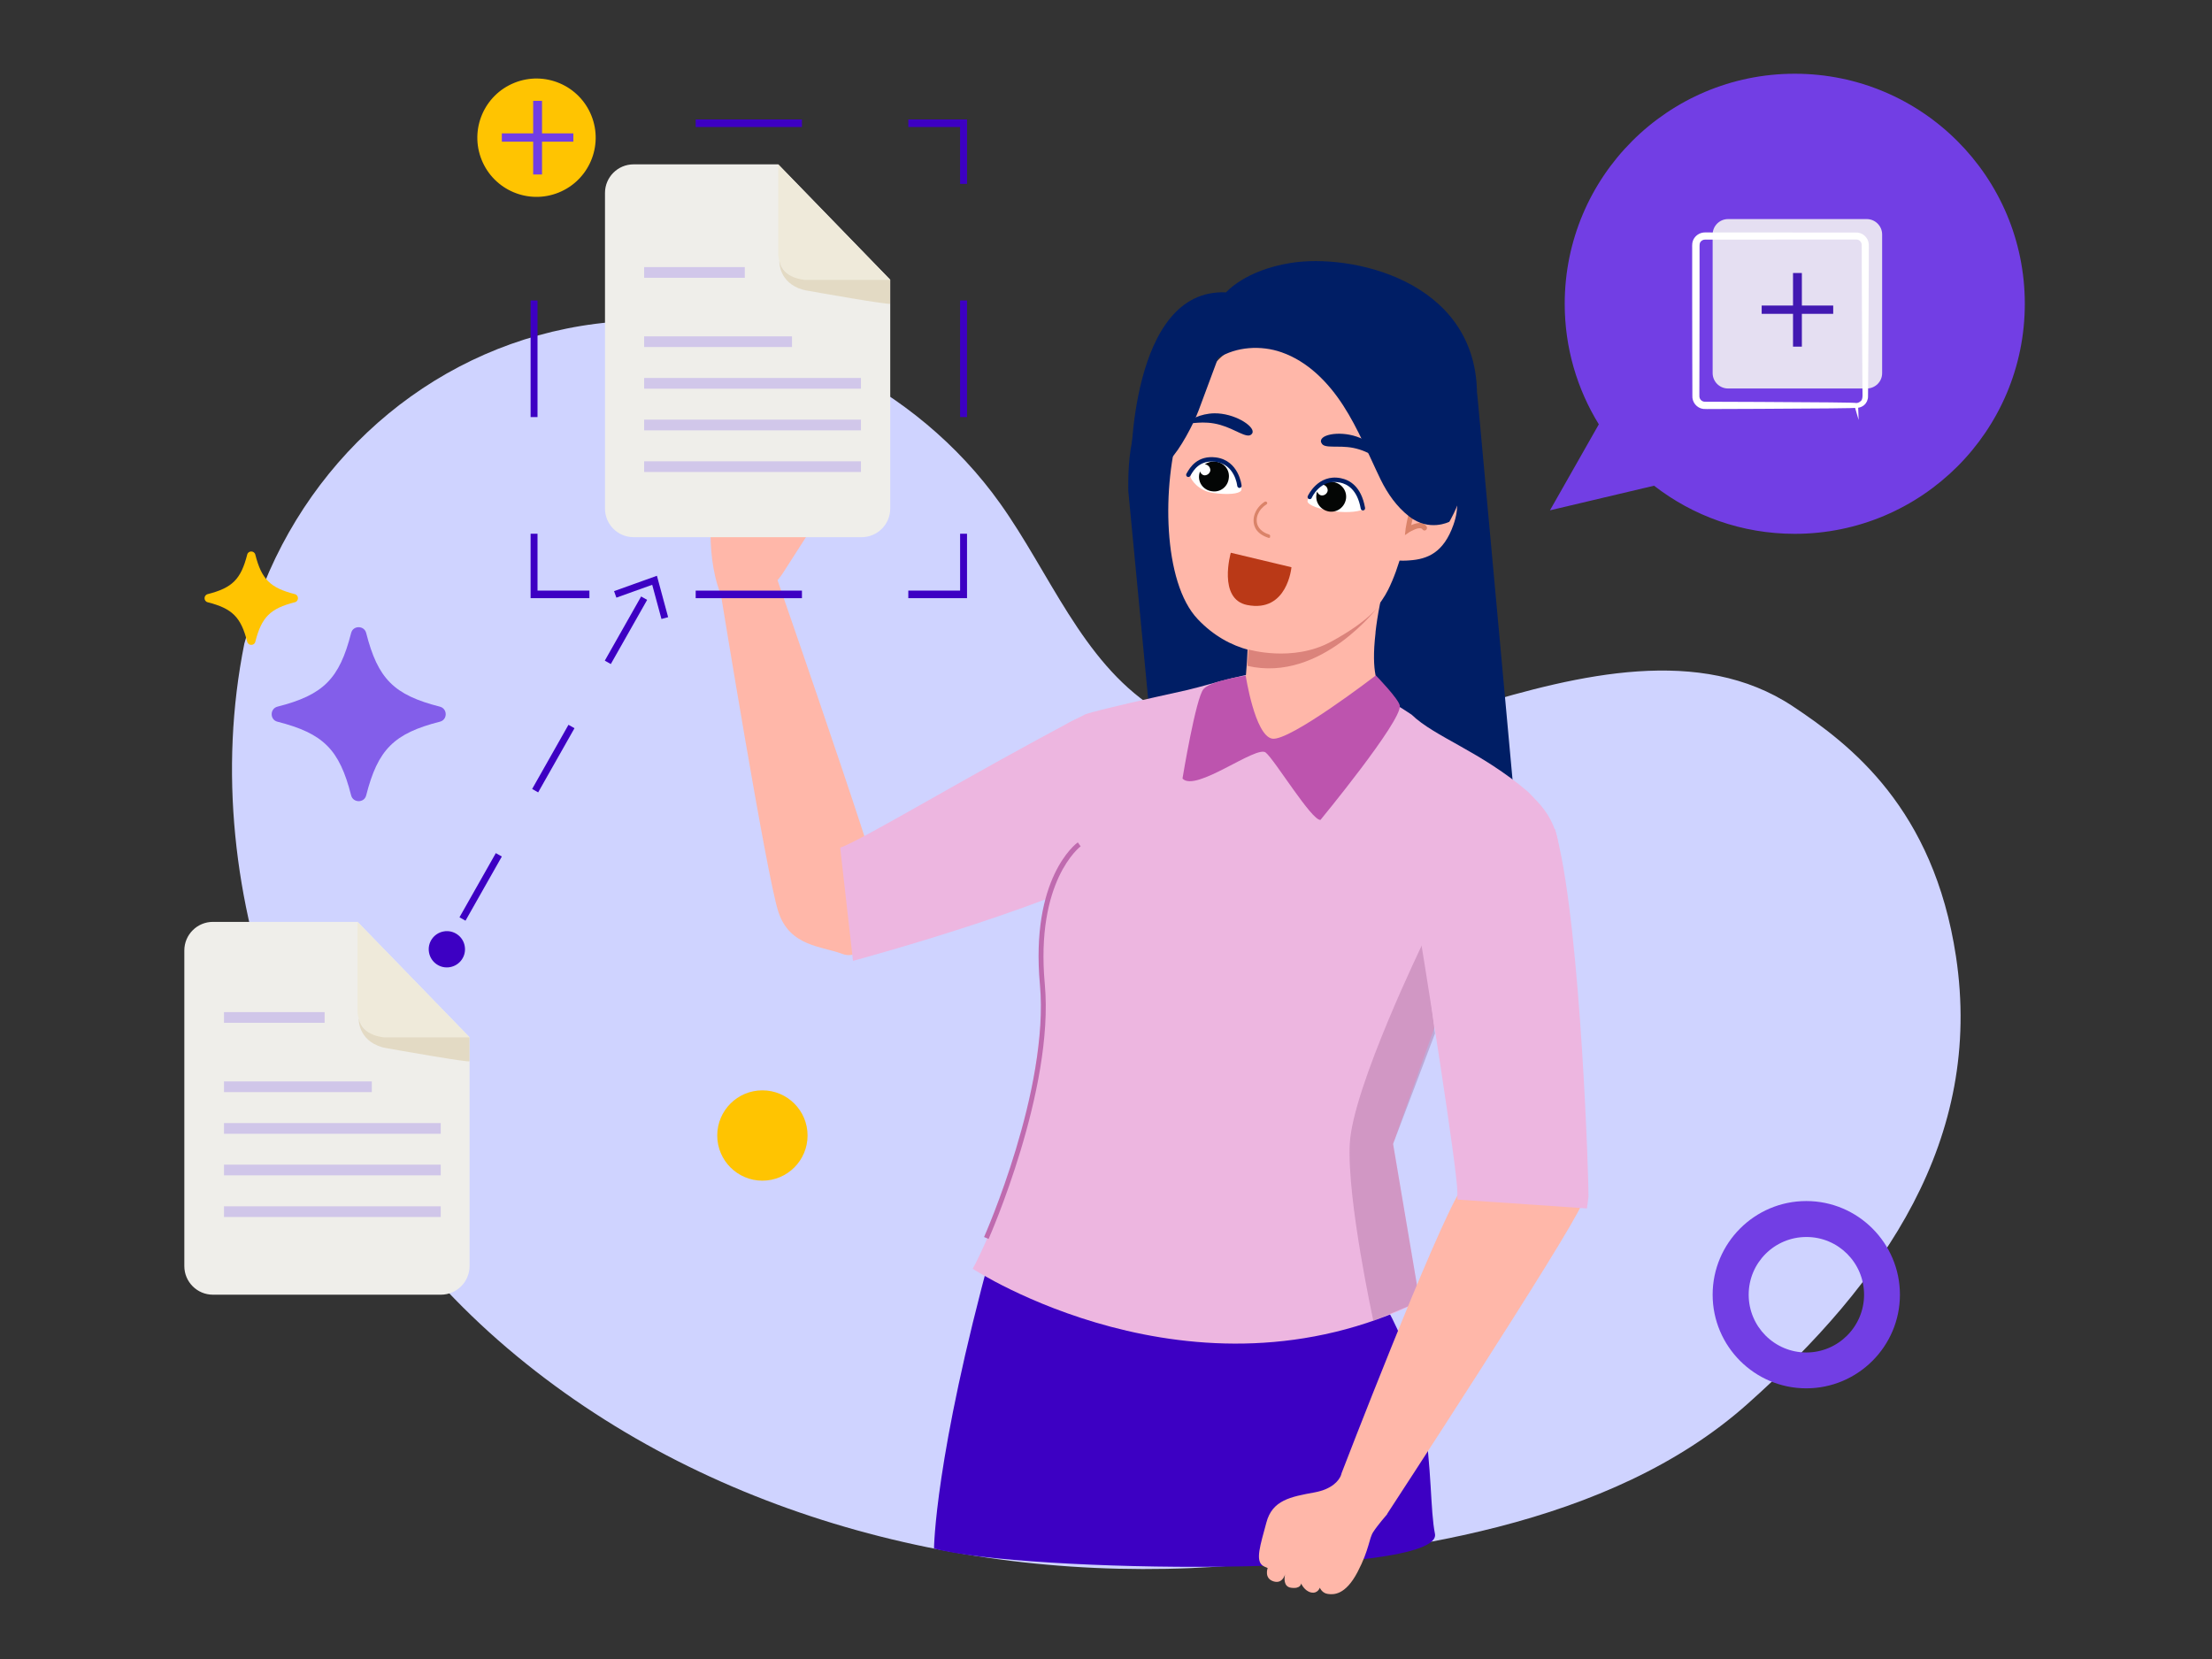 <svg width="240" height="180" viewBox="0 0 240 180" fill="none" xmlns="http://www.w3.org/2000/svg">
<rect x="0" y="0" width="240" height="180" fill="#333333" stroke="none"/>
<g clip-path="url(#clip0_2609_40438)">
<path d="M26.51 69.832L27.07 67.892C31.82 51.572 44.96 38.982 61.47 35.652C63.59 35.222 65.75 34.952 67.91 34.842C83.52 34.042 99.36 41.762 108.52 54.632C113.91 62.202 117.38 71.652 125.11 76.732C135.17 83.342 148.38 80.102 159.82 76.642C171.27 73.192 184.49 69.972 194.52 76.632C200.8 80.802 209.79 87.712 212.22 103.762C215.22 123.612 204.41 139.152 189.56 152.362C174.71 165.572 151.6 168.752 131.8 170.002C104.07 171.752 75.14 163.892 54.07 145.432C33.01 126.962 20.99 97.332 26.51 69.832Z" fill="#CFD3FF"/>
<path d="M50.419 102.641C50.619 103.711 49.909 104.731 48.839 104.931C47.769 105.131 46.749 104.421 46.549 103.351C46.349 102.281 47.059 101.261 48.129 101.061C49.199 100.861 50.229 101.571 50.419 102.641Z" fill="#3D00C3"/>
<path d="M69.889 64.902L47.619 104.232" stroke="#3D00C3" stroke-width="0.75" stroke-miterlimit="10" stroke-dasharray="8 8"/>
<path d="M47.84 140.473H23.1C21.39 140.473 20 139.083 20 137.373V103.123C20 101.413 21.39 100.023 23.1 100.023H38.8L50.95 112.543V137.373C50.94 139.083 49.55 140.473 47.84 140.473Z" fill="#EFEEEA"/>
<path opacity="0.34" d="M35.221 109.812H24.301V110.973H35.221V109.812Z" fill="#987AEA"/>
<path opacity="0.34" d="M40.341 117.332H24.301V118.492H40.341V117.332Z" fill="#987AEA"/>
<path opacity="0.34" d="M47.821 121.852H24.301V123.012H47.821V121.852Z" fill="#987AEA"/>
<path opacity="0.34" d="M47.821 126.363H24.301V127.523H47.821V126.363Z" fill="#987AEA"/>
<path opacity="0.34" d="M47.821 130.883H24.301V132.043H47.821V130.883Z" fill="#987AEA"/>
<path d="M38.789 100.023V109.663C38.789 111.253 40.079 112.543 41.669 112.543H50.939L38.789 100.023Z" fill="#EFEADA"/>
<path opacity="0.2" d="M38.921 110.512C38.921 110.512 38.801 112.852 41.461 113.622C41.561 113.652 41.661 113.672 41.761 113.692C42.971 113.912 50.941 115.322 50.941 115.142C50.941 114.942 50.941 112.552 50.941 112.552H41.671C41.671 112.542 39.361 112.462 38.921 110.512Z" fill="#B58F31"/>
<path d="M168.17 55.37L173.47 46.04C171.13 42.24 169.77 37.76 169.77 32.97C169.77 19.18 180.94 8 194.73 8C208.52 8 219.69 19.18 219.69 32.96C219.69 46.75 208.51 57.92 194.73 57.92C188.97 57.92 183.68 55.97 179.45 52.69L179.46 52.7L168.17 55.37Z" fill="#723EE4"/>
<path d="M202.54 42.15H187.49C186.57 42.15 185.82 41.4 185.82 40.48V25.439C185.82 24.52 186.57 23.77 187.49 23.77H202.54C203.46 23.77 204.21 24.52 204.21 25.439V40.489C204.21 41.41 203.46 42.15 202.54 42.15Z" fill="#E5DFF2"/>
<path d="M201.41 43.989C201.4 43.959 201.7 44.019 202.05 43.709C202.47 43.389 202.3 42.619 202.32 41.729C202.31 39.889 202.29 37.269 202.27 34.029C202.26 32.399 202.26 30.619 202.25 28.709C202.25 28.229 202.25 27.749 202.25 27.249C202.25 27.009 202.25 26.759 202.24 26.509C202.22 26.289 202.12 26.089 201.95 25.939C201.78 25.789 201.57 25.719 201.33 25.739C201.07 25.739 200.81 25.739 200.55 25.739C200.03 25.739 199.5 25.739 198.96 25.739C194.66 25.739 189.94 25.749 184.98 25.749C184.72 25.749 184.46 25.879 184.31 26.089C184.14 26.309 184.15 26.559 184.15 26.879C184.15 27.489 184.15 28.099 184.15 28.699C184.15 29.909 184.15 31.099 184.15 32.269C184.15 34.609 184.14 36.859 184.14 39.009C184.14 40.079 184.14 41.129 184.13 42.149C184.13 42.399 184.13 42.659 184.13 42.909C184.12 43.149 184.18 43.349 184.32 43.519C184.45 43.689 184.65 43.799 184.86 43.829C185.07 43.849 185.33 43.839 185.56 43.839C187.47 43.849 189.25 43.849 190.88 43.859C194.11 43.879 196.74 43.899 198.58 43.909C199.47 43.919 200.17 43.929 200.67 43.939C200.9 43.949 201.07 43.949 201.21 43.959C201.34 43.969 201.41 43.979 201.41 43.989ZM201.41 43.989C201.41 43.999 201.35 43.999 201.22 44.009C201.08 44.009 200.9 44.019 200.68 44.029C200.18 44.039 199.48 44.049 198.59 44.059C196.75 44.069 194.13 44.089 190.89 44.109C189.26 44.119 187.48 44.119 185.57 44.129C185.32 44.129 185.11 44.139 184.83 44.119C184.56 44.089 184.3 43.939 184.12 43.719C183.94 43.509 183.85 43.199 183.87 42.939C183.87 42.689 183.87 42.439 183.87 42.179C183.87 41.159 183.87 40.109 183.86 39.039C183.86 36.889 183.85 34.629 183.85 32.299C183.85 31.129 183.85 29.939 183.85 28.729C183.85 28.129 183.85 27.519 183.85 26.909C183.85 26.749 183.84 26.609 183.86 26.429C183.89 26.249 183.95 26.079 184.06 25.939C184.27 25.649 184.62 25.469 184.98 25.469C189.94 25.469 194.66 25.479 198.96 25.479C199.5 25.479 200.03 25.479 200.55 25.479C200.81 25.479 201.07 25.479 201.33 25.479C201.6 25.459 201.92 25.559 202.13 25.749C202.35 25.939 202.49 26.209 202.51 26.499C202.52 26.769 202.51 27.009 202.51 27.259C202.51 27.749 202.51 28.239 202.51 28.719C202.5 30.629 202.5 32.409 202.49 34.039C202.47 37.269 202.45 39.899 202.44 41.739C202.43 42.189 202.43 42.589 202.43 42.949C202.45 43.309 202.28 43.609 202.09 43.769C201.7 44.069 201.39 43.979 201.41 43.989Z" stroke="white" stroke-width="0.5" stroke-miterlimit="10"/>
<path d="M195.501 29.621V33.151H198.901V34.051H195.501V37.611H194.541V34.051H191.141V33.151H194.541V29.621H195.501Z" fill="#4219B2"/>
<path d="M58.809 11.41V14.94H62.209V15.84H58.809V19.4H57.849V15.84H54.449V14.94H57.849V11.41H58.809Z" fill="white"/>
<path d="M66.75 64.491L71.02 62.961L72.13 67.061" stroke="#3D00C3" stroke-width="0.75" stroke-miterlimit="10"/>
<path d="M107.58 135.701C101.41 158.201 101.34 168.011 101.34 168.011C110.91 170.641 156.66 171.181 155.69 166.411C154.67 161.361 156.39 147.791 146.73 136.581C134.51 122.411 107.58 135.701 107.58 135.701Z" fill="#3D00C3"/>
<path d="M84.449 98.923C85.679 102.713 89.159 102.643 91.379 103.493C93.869 104.473 96.079 99.973 95.709 97.173C95.339 94.373 82.249 56.863 82.249 56.863C79.739 56.123 78.209 64.463 78.209 64.463C78.209 64.463 83.189 95.143 84.449 98.923Z" fill="#FFB7A9"/>
<path d="M164.589 89.842L160.339 43.382C159.749 37.202 154.169 38.932 147.439 39.572L133.589 40.882C126.859 41.522 122.239 42.032 122.419 53.262L126.259 93.462C126.849 99.632 165.179 96.012 164.589 89.842Z" fill="#001E65"/>
<path d="M113.63 90.963C114.25 91.703 115 92.313 115.85 92.803C117.76 93.893 119.98 94.163 122.1 93.583C124.22 92.993 125.98 91.623 127.07 89.703C128.77 86.713 128.41 82.933 126.19 80.303C125.57 79.563 124.82 78.953 123.97 78.473C120.03 76.233 114.99 77.623 112.75 81.573C111.05 84.563 111.41 88.333 113.63 90.963Z" fill="#EDB6E0"/>
<path d="M92.55 104.252C93.6 103.962 115.93 97.932 124.99 92.252L125.76 91.772L117.79 77.492L116.63 78.072C105.82 83.732 93.55 91.152 91.16 91.972L92.55 104.252Z" fill="#EDB6E0"/>
<path d="M157.769 100.372C158.659 100.742 159.609 100.952 160.579 101.002C162.779 101.102 164.879 100.342 166.499 98.852C168.119 97.372 169.069 95.342 169.169 93.142C169.329 89.702 167.299 86.502 164.129 85.162C163.239 84.792 162.289 84.582 161.319 84.532C156.789 84.332 152.929 87.852 152.719 92.392C152.569 95.842 154.599 99.042 157.769 100.372Z" fill="#EDB6E0"/>
<path d="M114.319 91.511C114.249 91.451 114.179 91.391 114.119 91.331C112.549 89.791 111.679 87.731 111.659 85.531C111.649 84.561 117.799 77.491 117.799 77.491C117.799 77.491 118.369 77.171 128.839 74.861C135.059 73.381 141.829 69.911 153.149 77.531C155.699 79.991 160.629 81.501 165.789 85.911C167.259 87.361 168.159 88.621 168.749 90.361C169.449 92.451 169.299 94.681 168.319 96.651C167.339 98.621 165.659 100.091 163.569 100.791C162.649 101.101 161.689 101.251 160.729 101.221C160.319 101.211 159.919 101.161 159.519 101.091C157.019 107.371 151.149 124.111 151.149 124.111L154.039 141.201C129.369 153.271 105.539 137.661 105.539 137.661C105.539 137.661 114.089 122.411 113.109 101.201C112.979 98.361 114.349 94.601 114.319 91.511Z" fill="#EDB6E0"/>
<path d="M151.389 75.995C150.979 75.785 150.509 75.465 150.079 75.005C149.979 74.895 149.879 74.815 149.819 74.695C149.529 74.285 148.739 73.075 149.239 68.715C149.249 68.645 149.249 68.605 149.249 68.535C149.339 67.725 149.489 66.725 149.709 65.605C149.829 64.965 150.019 64.305 150.209 63.605L135.019 62.465C135.179 63.625 135.249 64.665 135.319 65.635C135.329 66.035 135.399 66.965 135.379 68.175C135.389 68.535 135.389 69.065 135.379 69.675C135.359 70.885 135.279 72.495 135.059 74.445C135.039 74.655 134.989 74.865 134.979 75.045C134.909 75.465 134.889 75.825 134.829 76.145C134.769 76.495 134.499 76.805 134.139 76.885L133.029 77.125C132.779 77.175 132.619 77.415 132.669 77.665C132.809 78.645 144.599 83.275 147.149 80.785C148.259 79.685 149.749 78.155 151.409 76.275C151.539 76.255 151.519 76.075 151.389 75.995Z" fill="#FFB7A9"/>
<path d="M157.689 56.962C156.629 59.952 154.899 60.672 152.919 60.802C152.459 60.842 152.009 60.842 151.519 60.802C151.419 60.792 151.309 60.782 151.209 60.782L152.619 52.132C152.619 52.132 152.659 52.062 152.739 52.002C152.999 51.772 153.569 51.252 154.279 51.022C154.599 50.942 154.919 50.892 155.269 50.952C156.679 51.202 159.059 53.142 157.689 56.962Z" fill="#FFB7A9"/>
<path d="M133.659 37.824C133.659 37.824 129.969 39.994 128.019 46.284C126.069 52.574 126.129 63.194 129.969 67.194C136.649 74.234 147.459 70.224 150.609 63.994C153.009 59.184 154.139 50.604 152.699 43.774C151.729 39.244 144.039 31.064 133.659 37.824Z" fill="#FFB7A9"/>
<path fill-rule="evenodd" clip-rule="evenodd" d="M155.03 53.372C155.21 53.342 155.42 53.362 155.67 53.472C155.81 53.532 155.97 53.472 156.03 53.332C156.09 53.192 156.03 53.022 155.89 52.962C155.56 52.812 155.24 52.762 154.93 52.822C154.63 52.872 154.37 53.022 154.14 53.232C153.7 53.622 153.38 54.242 153.14 54.862C152.9 55.482 152.74 56.132 152.64 56.632C152.59 56.882 152.55 57.092 152.53 57.232C152.52 57.302 152.51 57.362 152.5 57.402V57.452V57.462C152.5 57.462 152.5 57.462 152.77 57.502L152.5 57.462L152.43 58.062L152.92 57.732L152.93 57.722C152.94 57.712 152.95 57.712 152.97 57.702C153.01 57.682 153.06 57.652 153.12 57.622C153.25 57.552 153.42 57.472 153.59 57.402C153.77 57.332 153.95 57.302 154.08 57.312C154.21 57.322 154.28 57.362 154.33 57.432C154.41 57.562 154.58 57.602 154.71 57.512C154.83 57.422 154.87 57.252 154.78 57.122C154.61 56.862 154.35 56.762 154.1 56.742C153.86 56.732 153.61 56.792 153.4 56.862C153.3 56.892 153.2 56.942 153.12 56.972C153.13 56.892 153.15 56.812 153.17 56.722C153.27 56.242 153.42 55.632 153.64 55.052C153.86 54.462 154.15 53.942 154.49 53.642C154.68 53.492 154.85 53.402 155.03 53.372Z" fill="#DA8369"/>
<path d="M135.909 46.894C136.029 46.174 133.899 44.824 131.769 44.844C130.229 44.864 128.919 45.604 128.979 45.854C129.029 46.104 130.469 45.544 132.409 46.104C134.049 46.574 135.229 47.574 135.749 47.154C135.789 47.094 135.899 47.034 135.909 46.894Z" fill="#001E65"/>
<path d="M143.33 47.764C143.52 46.994 146.04 46.704 147.91 47.674C149.28 48.384 150.16 49.724 149.97 49.934C149.82 50.144 148.79 48.984 146.81 48.594C145.14 48.274 143.65 48.724 143.38 48.064C143.35 48.034 143.29 47.914 143.33 47.764Z" fill="#001E65"/>
<path d="M137.65 58.363C137.4 58.273 136.53 58.003 136.18 57.243C135.74 56.303 136.19 55.103 137.21 54.443C137.29 54.383 137.43 54.423 137.46 54.493C137.53 54.563 137.48 54.703 137.4 54.733C136.5 55.303 136.13 56.293 136.48 57.053C136.77 57.673 137.49 57.933 137.67 57.983C137.78 58.023 137.85 58.103 137.8 58.203C137.83 58.333 137.76 58.363 137.65 58.363Z" fill="#DA8369"/>
<path d="M145.27 52.075C143.33 51.825 141.75 54.005 141.87 54.435C141.99 54.825 143.11 55.255 144.76 55.475C146.41 55.695 147.7 55.445 147.86 55.245C148.02 55.055 147.28 52.365 145.27 52.075Z" fill="white"/>
<path d="M142.92 53.332C142.88 53.432 142.83 53.572 142.83 53.672C142.7 54.562 143.33 55.362 144.21 55.502C145.1 55.632 145.9 55.002 146.04 54.122C146.17 53.232 145.54 52.432 144.65 52.292C144.21 52.222 143.78 52.362 143.45 52.582C143.49 52.582 143.52 52.592 143.55 52.592C143.86 52.652 144.08 52.942 144.05 53.252C143.99 53.562 143.7 53.782 143.39 53.752C143.16 53.732 142.97 53.542 142.92 53.332Z" fill="#040605"/>
<path d="M132.09 49.872C134 50.132 134.91 52.812 134.66 53.232C134.42 53.582 133.24 53.712 131.61 53.482C129.99 53.252 129.22 52.012 129.17 51.752C129.09 51.522 130.12 49.612 132.09 49.872Z" fill="white"/>
<path d="M130.209 51.152C130.169 51.252 130.119 51.392 130.109 51.492C129.969 52.392 130.609 53.202 131.509 53.302C132.409 53.442 133.219 52.802 133.319 51.902C133.459 51.002 132.819 50.192 131.919 50.092C131.469 50.022 131.039 50.162 130.709 50.382C130.749 50.382 130.779 50.392 130.809 50.392C131.119 50.452 131.339 50.742 131.319 51.062C131.259 51.372 130.969 51.592 130.659 51.572C130.459 51.552 130.259 51.362 130.209 51.152Z" fill="#040605"/>
<path d="M134.47 52.942C134.48 52.942 134.49 52.942 134.5 52.942C134.63 52.932 134.73 52.812 134.71 52.682C134.71 52.652 134.42 49.972 131.95 49.632C129.91 49.362 129.09 50.762 128.79 51.292C128.77 51.332 128.75 51.362 128.73 51.392C128.66 51.502 128.7 51.652 128.81 51.722C128.92 51.792 129.07 51.752 129.14 51.642C129.16 51.612 129.18 51.572 129.2 51.532C129.49 51.042 130.16 49.882 131.89 50.102C133.98 50.392 134.23 52.632 134.24 52.722C134.26 52.842 134.36 52.932 134.47 52.942Z" fill="#001E65"/>
<path d="M147.87 55.382C147.89 55.382 147.9 55.382 147.92 55.382C148.05 55.362 148.13 55.232 148.11 55.102L148.1 55.052C147.68 52.772 146.44 52.072 145.47 51.882C142.99 51.392 141.9 53.802 141.89 53.832C141.84 53.952 141.89 54.092 142.01 54.142C142.13 54.192 142.27 54.142 142.32 54.022C142.36 53.932 143.26 51.932 145.37 52.352C146.2 52.512 147.26 53.132 147.63 55.142L147.64 55.192C147.67 55.302 147.76 55.382 147.87 55.382Z" fill="#001E65"/>
<path d="M135.45 70.465C135.45 70.465 140.23 71.885 144.38 69.644C148.54 67.404 149.68 65.644 149.68 65.644C149.68 65.644 143.41 74.124 135.34 72.245L135.45 70.465Z" fill="#DB837B"/>
<path d="M157.249 56.613C157.249 56.613 155.059 57.743 152.879 56.023C151.539 54.973 150.559 53.573 149.809 52.053C148.499 49.353 147.379 46.533 145.749 44.013C144.119 41.483 141.889 39.213 139.049 38.223C136.799 37.433 134.129 37.613 132.159 38.853C131.459 40.733 130.759 42.623 130.059 44.503C129.509 45.983 128.039 48.773 126.919 49.893C125.799 51.003 124.069 51.573 122.699 50.793C122.699 50.793 122.539 31.233 133.029 31.723C133.029 31.723 135.039 29.333 140.019 28.533C146.549 27.463 159.989 30.363 160.249 42.463C160.439 51.523 157.249 56.613 157.249 56.613Z" fill="#001E65"/>
<path d="M149.279 73.281C149.279 73.281 139.889 80.501 138.019 80.141C136.149 79.781 135.159 73.311 135.159 73.311C135.159 73.311 131.439 73.831 130.589 74.751C129.749 75.671 128.299 84.471 128.299 84.471C129.699 86.021 136.329 80.821 137.329 81.651C138.329 82.471 142.309 89.041 143.269 88.961C143.269 88.961 152.089 78.251 151.879 76.571C151.779 75.851 149.279 73.281 149.279 73.281Z" fill="#BD54AE"/>
<path d="M107.26 134.425C107.33 134.265 114.41 118.255 113.36 106.775C112.33 95.544 117.2 91.865 117.25 91.825L116.94 91.394C116.73 91.544 111.78 95.264 112.83 106.825C113.87 118.165 106.84 134.055 106.77 134.215L107.26 134.425Z" fill="#BF6BAF"/>
<path opacity="0.38" d="M155.689 112.145L154.469 102.145C154.469 102.145 146.759 118.005 146.449 124.095C146.139 130.185 149.009 143.305 149.009 143.305L154.039 141.205L151.149 124.115L155.689 112.145Z" fill="#A36497"/>
<path d="M145.551 159.861C145.551 159.861 147.121 164.511 150.471 164.311C150.471 164.311 170.231 134.071 171.611 130.671C172.981 127.271 170.491 122.741 167.101 123.241C164.081 123.661 161.261 124.651 158.521 129.041C155.741 133.391 145.551 159.861 145.551 159.861Z" fill="#FFB7A9"/>
<path d="M142.25 172.781C141.52 172.621 141.17 171.801 141.17 171.801C141.17 171.801 141.16 172.411 140.09 172.271C139.22 172.161 139.35 171.171 139.43 170.811C139.34 171.111 139.03 171.831 138.19 171.581C137.12 171.261 137.54 170.131 137.54 170.131C137.34 170.051 137.16 169.971 137.04 169.891C136.16 169.341 136.75 167.641 137.4 165.201C138.04 162.761 140.02 162.401 142.64 161.921C144.57 161.561 145.24 160.631 145.46 160.151L145.56 159.871C149.42 160.101 150.48 164.321 150.48 164.321C150.48 164.321 149.47 165.481 149 166.211C148.52 166.931 148.6 168.061 147.29 170.571C145.97 173.081 144.7 173.031 144.07 172.941C143.43 172.861 143.2 172.261 143.2 172.261C143.2 172.261 142.98 172.941 142.25 172.781Z" fill="#FFB7A9"/>
<path d="M172.18 131.113L172.35 129.863C172.4 128.773 171.55 101.243 168.95 90.853L168.73 89.973L152.74 93.553L152.89 94.423C154.93 106.453 158.08 126.743 158.12 129.273L158.13 130.153L172.18 131.113Z" fill="#EDB6E0"/>
<path d="M140.12 61.543L133.54 59.973C133.54 59.973 132.1 65.003 135.32 65.643C139.69 66.503 140.12 61.543 140.12 61.543Z" fill="#BA3917"/>
<path d="M86.989 51.752L88.109 54.532C88.529 55.572 88.419 56.762 87.809 57.712L84.969 62.142C83.84 63.912 81.909 65.032 79.809 65.132L78.509 65.192C76.339 60.712 77.299 54.272 77.299 54.272L77.369 52.402C77.429 50.742 78.719 49.492 80.329 49.532L84.029 49.622C85.309 49.652 86.479 50.502 86.989 51.752Z" fill="#FFB7A9"/>
<path d="M93.491 58.282H68.741C67.031 58.282 65.641 56.892 65.641 55.182V20.932C65.641 19.222 67.031 17.832 68.741 17.832H84.441L96.591 30.352V55.182C96.581 56.892 95.201 58.282 93.491 58.282Z" fill="#EFEEEA"/>
<path d="M84.43 17.832V27.472C84.43 29.062 85.72 30.352 87.31 30.352H96.58L84.43 17.832Z" fill="#EFEADA"/>
<path opacity="0.2" d="M84.561 28.32C84.561 28.32 84.441 30.66 87.101 31.43C87.201 31.46 87.301 31.48 87.401 31.5C88.611 31.72 96.581 33.13 96.581 32.95C96.581 32.75 96.581 30.36 96.581 30.36H87.311C87.311 30.36 85.001 30.28 84.561 28.32Z" fill="#B58F31"/>
<g opacity="0.34">
<path d="M80.811 28.98H69.891V30.14H80.811V28.98Z" fill="#987AEA"/>
<path d="M85.931 36.492H69.891V37.652H85.931V36.492Z" fill="#987AEA"/>
<path d="M93.411 41.012H69.891V42.172H93.411V41.012Z" fill="#987AEA"/>
<path d="M93.411 45.531H69.891V46.691H93.411V45.531Z" fill="#987AEA"/>
<path d="M93.411 50.051H69.891V51.211H93.411V50.051Z" fill="#987AEA"/>
</g>
<path d="M104.921 64.9H98.551V64.08H104.171V57.91H104.921V64.9Z" fill="#3D00C3"/>
<path d="M87.01 64.082H75.481V64.902H87.01V64.082Z" fill="#3D00C3"/>
<path d="M63.95 64.9H57.57V57.91H58.32V64.08H63.95V64.9Z" fill="#3D00C3"/>
<path d="M58.32 32.602H57.57V45.252H58.32V32.602Z" fill="#3D00C3"/>
<path d="M58.32 19.951H57.57V12.961H63.95V13.781H58.32V19.951Z" fill="#3D00C3"/>
<path d="M87.01 12.961H75.481V13.781H87.01V12.961Z" fill="#3D00C3"/>
<path d="M104.921 19.951H104.171V13.781H98.551V12.961H104.921V19.951Z" fill="#3D00C3"/>
<path d="M104.92 32.602H104.17V45.252H104.92V32.602Z" fill="#3D00C3"/>
<path d="M60.611 20.893C63.9 19.567 65.49 15.827 64.164 12.539C62.838 9.25 59.098 7.66 55.809 8.986C52.521 10.312 50.931 14.052 52.257 17.341C53.583 20.629 57.323 22.22 60.611 20.893Z" fill="#FFC401"/>
<path d="M58.809 10.941V14.471H62.209V15.371H58.809V18.931H57.849V15.371H54.449V14.471H57.849V10.941H58.809Z" fill="#723EE4"/>
<path d="M206.14 140.473C206.14 134.873 201.58 130.312 195.98 130.312C190.38 130.312 185.82 134.873 185.82 140.473C185.82 146.073 190.38 150.633 195.98 150.633C201.58 150.633 206.14 146.063 206.14 140.473ZM202.25 140.473C202.25 143.923 199.44 146.743 195.99 146.743C192.53 146.743 189.73 143.933 189.73 140.473C189.73 137.013 192.53 134.213 195.99 134.213C199.44 134.203 202.25 137.013 202.25 140.473Z" fill="#723EE4"/>
<path d="M47.729 78.303C42.739 79.573 40.999 81.313 39.729 86.303C39.519 87.133 38.319 87.133 38.099 86.303C36.829 81.313 35.089 79.573 30.099 78.303C29.269 78.093 29.269 76.893 30.099 76.673C35.089 75.403 36.829 73.663 38.099 68.673C38.309 67.843 39.509 67.843 39.729 68.673C40.999 73.663 42.739 75.403 47.729 76.673C48.569 76.893 48.569 78.093 47.729 78.303Z" fill="#835EEA"/>
<path d="M31.991 65.343C29.311 66.023 28.381 66.963 27.701 69.633C27.591 70.083 26.941 70.083 26.821 69.633C26.141 66.953 25.201 66.023 22.531 65.343C22.081 65.233 22.081 64.583 22.531 64.463C25.211 63.783 26.141 62.843 26.821 60.173C26.931 59.723 27.581 59.723 27.701 60.173C28.381 62.853 29.321 63.783 31.991 64.463C32.441 64.583 32.441 65.233 31.991 65.343Z" fill="#FFC401"/>
<path d="M82.72 128.101C85.427 128.101 87.62 125.907 87.62 123.201C87.62 120.495 85.427 118.301 82.72 118.301C80.014 118.301 77.82 120.495 77.82 123.201C77.82 125.907 80.014 128.101 82.72 128.101Z" fill="#FFC401"/>
</g>
<defs>
<clipPath id="clip0_2609_40438">
<rect width="199.69" height="164.96" fill="white" transform="translate(20 8)"/>
</clipPath>
</defs>
</svg>
